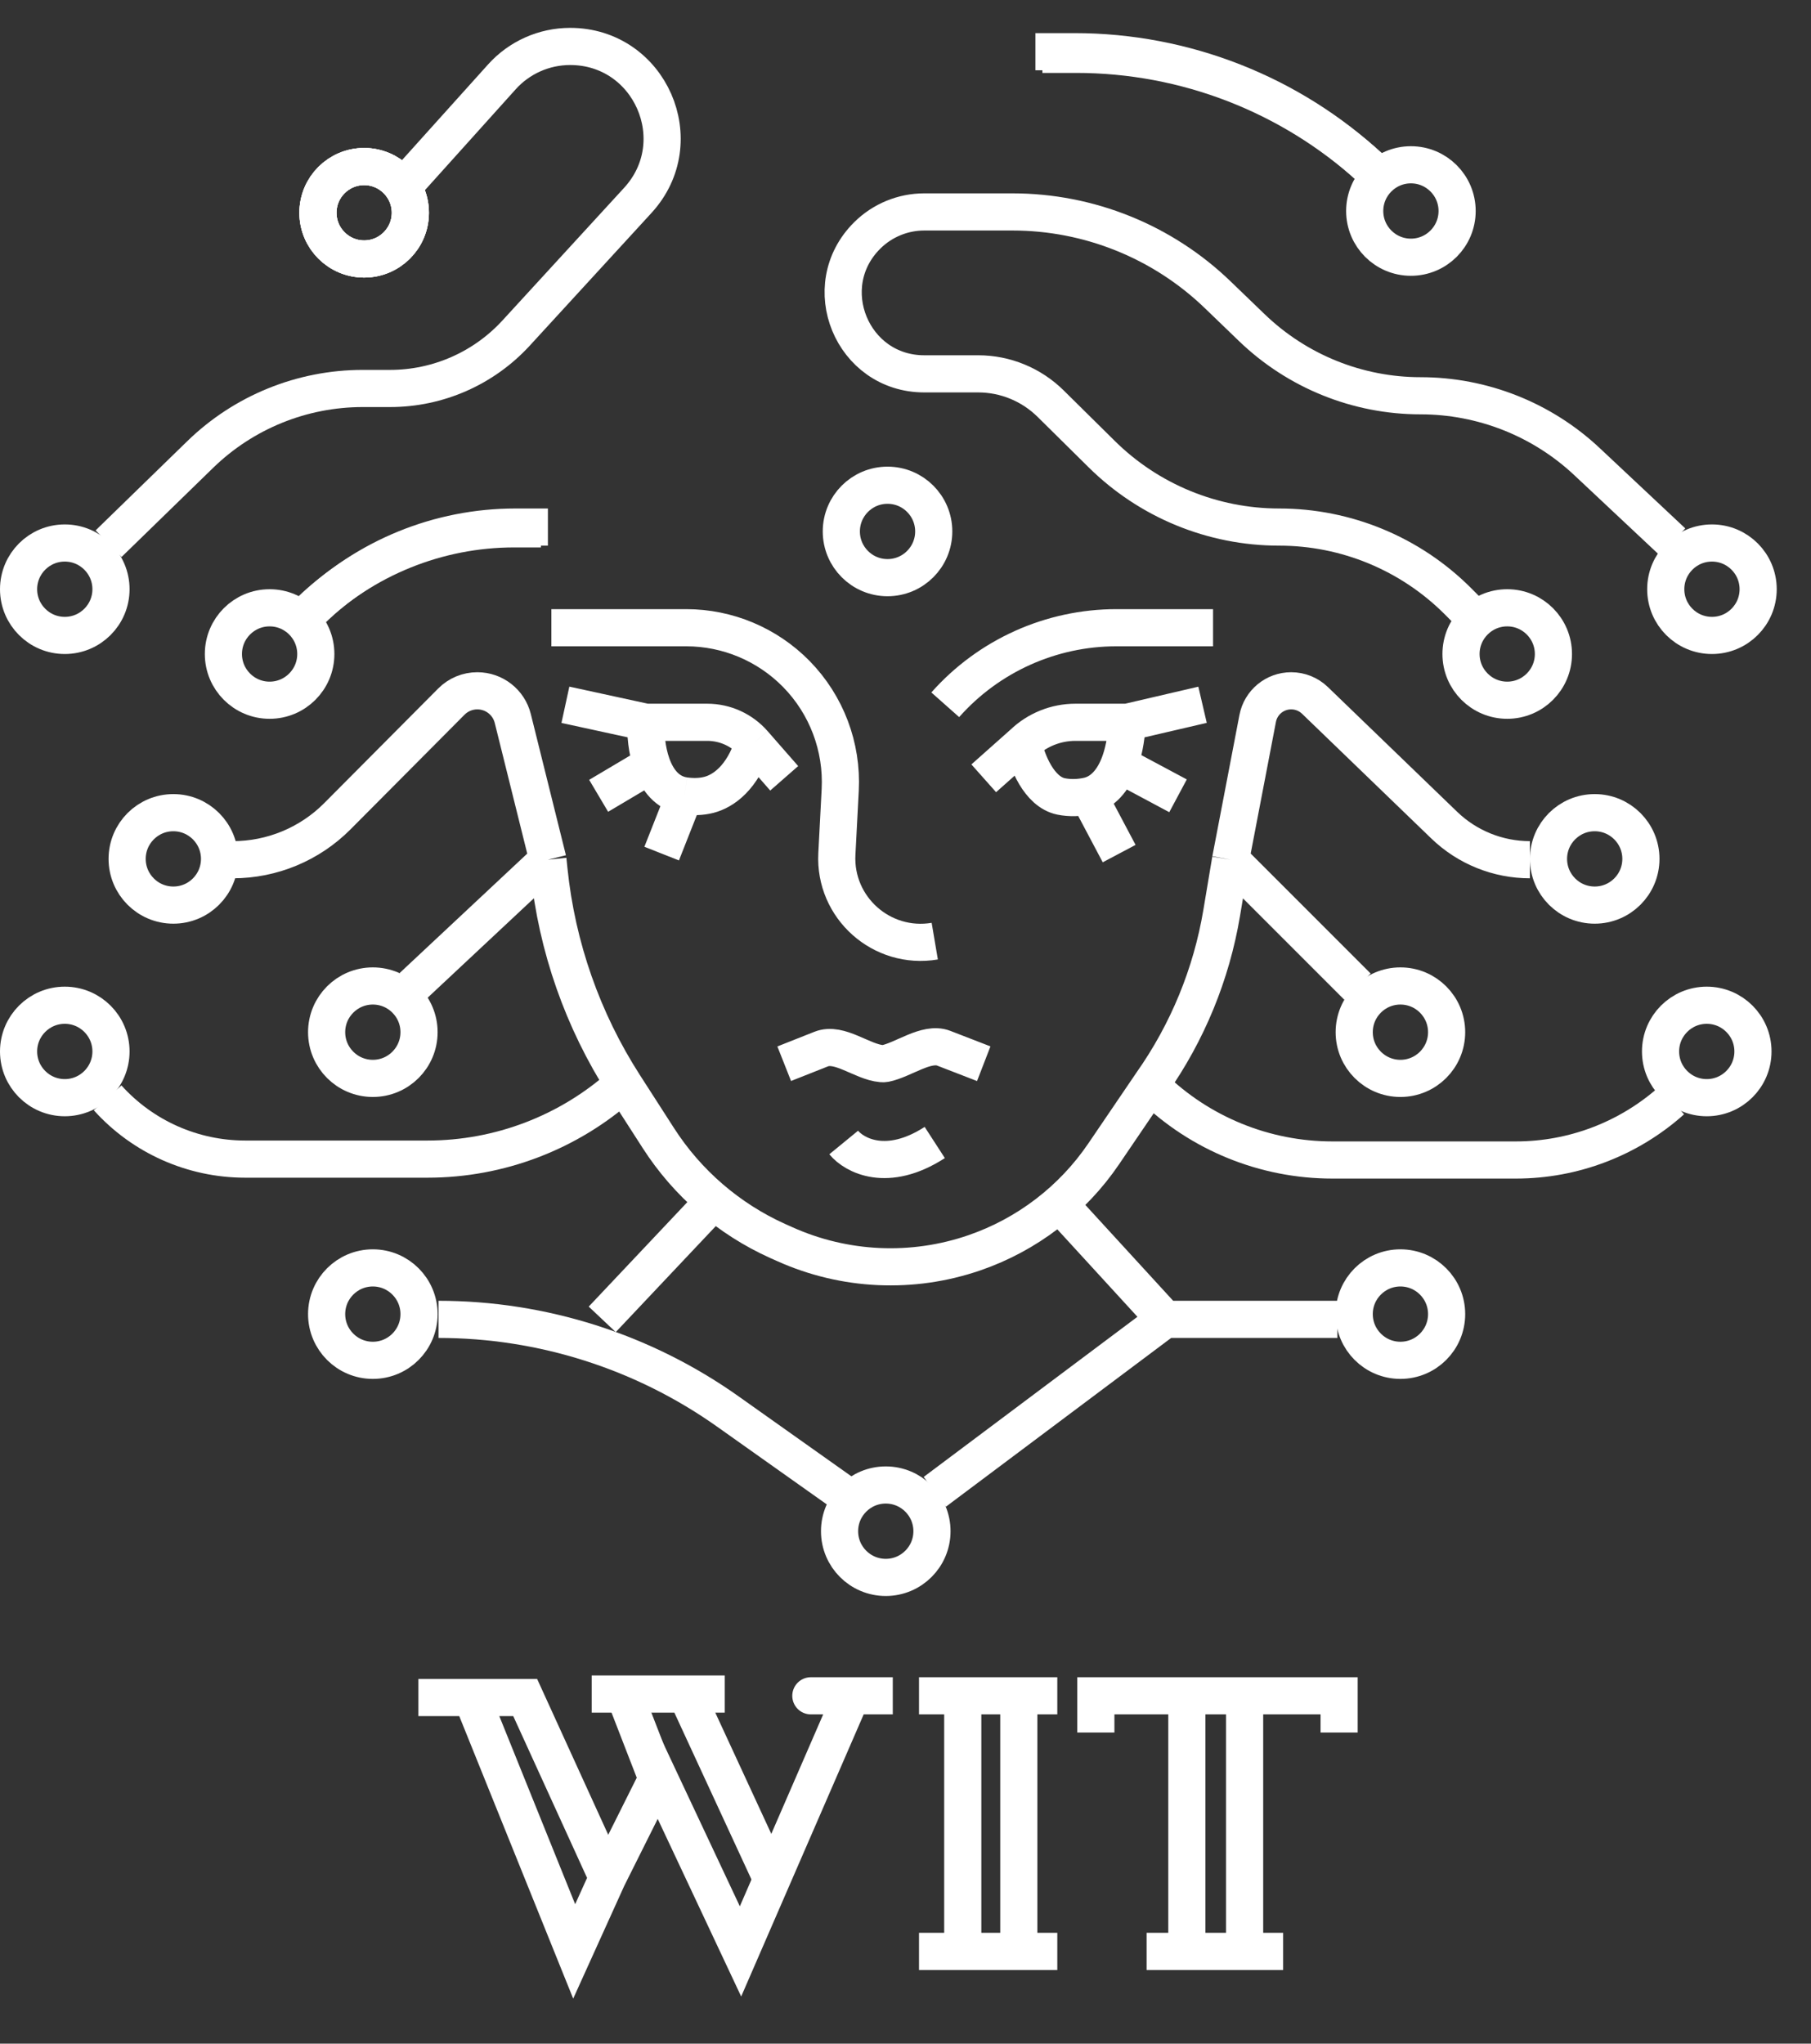 <svg width="39" height="44" viewBox="0 0 39 44" fill="none" xmlns="http://www.w3.org/2000/svg">
  <rect x="0" y="0" width="39" height="44" fill="#333333" stroke="none"/>
  <path
    d="M24.804 23.392V23.392C25.843 24.407 27.238 24.975 28.691 24.975H32.645C33.883 24.975 35.077 24.519 36 23.693V23.693"
    stroke="white" stroke-width="0.8" />
  <path d="M15.193 26.05L12.969 28.406" stroke="white" stroke-width="0.8" />
  <path
    d="M6.654 13.176V13.176C7.838 12.028 9.424 11.386 11.073 11.386H11.649M29.517 3.62V3.62C27.785 2.009 25.506 1.113 23.141 1.113H22.298"
    stroke="white" stroke-width="0.8" />
  <path
    d="M9.444 28.406V28.406C11.676 28.406 13.852 29.099 15.673 30.389L18.114 32.119M20.131 32.119L25.088 28.406M25.088 28.406H28.801M25.088 28.406L23.015 26.144"
    stroke="white" stroke-width="0.8" />
  <path
    d="M6.71 13.139V13.139C7.882 11.991 9.457 11.348 11.097 11.348H11.799M31.59 13.139L31.392 12.94C30.372 11.921 28.989 11.348 27.547 11.348V11.348C26.116 11.348 24.743 10.784 23.725 9.777L22.626 8.691C22.21 8.28 21.649 8.049 21.065 8.049H19.904C18.347 8.049 17.571 6.162 18.678 5.067V5.067C19.005 4.744 19.445 4.563 19.904 4.563H21.804C23.451 4.563 25.034 5.201 26.22 6.343L26.959 7.055C27.935 7.995 29.237 8.521 30.592 8.521V8.521C31.923 8.521 33.205 9.028 34.175 9.938L36.019 11.668M29.517 3.62V3.62C27.782 2.043 25.523 1.17 23.179 1.17H22.448M5.014 18.51V18.51C5.858 18.51 6.668 18.174 7.264 17.575L9.721 15.105C9.869 14.956 10.07 14.873 10.279 14.873V14.873C10.641 14.873 10.956 15.119 11.043 15.47L11.799 18.51M11.799 18.51L11.823 18.74C11.993 20.386 12.548 21.969 13.443 23.361L14.179 24.505C14.803 25.476 15.696 26.245 16.748 26.719L16.898 26.786C18.187 27.366 19.649 27.433 20.986 26.972V26.972C22.119 26.581 23.095 25.834 23.768 24.843L24.805 23.317V23.317C25.574 22.225 26.088 20.974 26.309 19.657L26.501 18.51M11.799 18.51L8.878 21.243M26.501 18.51L27.084 15.47C27.15 15.123 27.453 14.873 27.806 14.873V14.873C27.997 14.873 28.18 14.947 28.317 15.079L31.1 17.764C31.596 18.243 32.258 18.51 32.947 18.51V18.51M26.501 18.51L29.234 21.243"
    stroke="white" stroke-width="0.8" />
  <path
    d="M2.318 23.637V23.637C3.074 24.477 4.151 24.956 5.28 24.956H9.207C10.755 24.956 12.248 24.386 13.401 23.354V23.354"
    stroke="white" stroke-width="0.8" />
  <path
    d="M8.849 3.832L10.808 1.655C11.183 1.238 11.717 1 12.278 1V1C13.999 1 14.898 3.046 13.735 4.314L11.114 7.171C10.416 7.931 9.432 8.364 8.401 8.364H7.812C6.504 8.364 5.248 8.874 4.311 9.786L2.338 11.706"
    stroke="white" stroke-width="0.8" />
  <circle cx="7.842" cy="4.581" r="0.995" stroke="white" stroke-width="0.8" />
  <circle cx="1.395" cy="12.686" r="0.995" stroke="white" stroke-width="0.8" />
  <circle cx="5.806" cy="14.081" r="0.995" stroke="white" stroke-width="0.8" />
  <circle cx="3.733" cy="18.492" r="0.995" stroke="white" stroke-width="0.8" />
  <circle cx="1.395" cy="22.638" r="0.995" stroke="white" stroke-width="0.8" />
  <circle cx="8.029" cy="22.223" r="0.995" stroke="white" stroke-width="0.8" />
  <circle cx="8.029" cy="28.293" r="0.995" stroke="white" stroke-width="0.8" />
  <circle cx="19.075" cy="32.967" r="0.995" stroke="white" stroke-width="0.8" />
  <circle cx="30.158" cy="28.293" r="0.995" stroke="white" stroke-width="0.8" />
  <circle cx="36.755" cy="22.638" r="0.995" stroke="white" stroke-width="0.8" />
  <circle cx="30.158" cy="22.223" r="0.995" stroke="white" stroke-width="0.8" />
  <circle cx="34.342" cy="18.492" r="0.995" stroke="white" stroke-width="0.8" />
  <circle cx="32.458" cy="14.081" r="0.995" stroke="white" stroke-width="0.8" />
  <circle cx="36.867" cy="12.686" r="0.995" stroke="white" stroke-width="0.8" />
  <circle cx="30.384" cy="4.543" r="0.995" stroke="white" stroke-width="0.8" />
  <path
    d="M11.874 13.515H14.778C15.669 13.515 16.523 13.874 17.148 14.51V14.51C17.799 15.173 18.142 16.079 18.094 17.008L18.022 18.387C17.962 19.543 18.989 20.456 20.13 20.263V20.263M20.356 15.174V15.174C21.291 14.119 22.633 13.515 24.042 13.515H26.123M12.176 15.174L13.91 15.551M16.888 16.757L16.228 16.003M16.888 22.902L17.684 22.587C18.08 22.43 18.561 22.863 18.985 22.9V22.9C19.011 22.902 19.035 22.903 19.06 22.898V22.898C19.451 22.821 19.951 22.425 20.322 22.568L21.185 22.902M18.169 24.598C18.396 24.875 19.104 25.262 20.13 24.598M21.185 16.757L22.033 16.003M25.897 15.174L24.276 15.551M13.91 15.551H15.231C15.613 15.551 15.976 15.716 16.228 16.003V16.003M13.91 15.551C13.899 15.799 13.927 16.148 14.035 16.456M16.228 16.003C15.99 16.752 15.573 17.035 15.264 17.114C15.095 17.157 14.913 17.159 14.74 17.134V17.134M22.033 16.003V16.003C22.336 15.713 22.739 15.551 23.158 15.551H24.276M22.033 16.003C22.112 16.383 22.375 17.049 22.849 17.147C23.041 17.186 23.251 17.179 23.442 17.134V17.134M24.276 15.551C24.253 15.932 24.189 16.228 24.101 16.456M23.442 17.134L24.101 18.378M23.442 17.134C23.671 17.08 23.931 16.896 24.101 16.456M24.101 16.456L25.369 17.134M14.74 17.134L14.249 18.378M14.74 17.134C14.371 17.081 14.154 16.793 14.035 16.456M14.035 16.456L12.892 17.134"
    stroke="white" stroke-width="0.8" />
  <circle cx="19.113" cy="11.442" r="0.995" stroke="white" stroke-width="0.8" />
  <circle cx="7.842" cy="4.581" r="0.995" stroke="white" stroke-width="0.8" />
  <circle cx="7.842" cy="4.581" r="0.995" stroke="white" stroke-width="0.8" />
  <path
    d="M9.01 36.548H10.16M13.082 40.431L11.31 36.548H10.16M13.082 40.431L14.175 38.244L15.947 42.014L18.321 36.548M13.082 40.431L12.365 42.014L10.16 36.548"
    stroke="white" stroke-width="0.8" />
  <path d="M12.742 36.473H14.778M15.607 36.473H14.778M14.778 36.473L16.625 40.469" stroke="white"
    stroke-width="0.8" />
  <path
    d="M13.458 36.511L14.174 38.358M17.492 36.511C17.19 36.511 19.226 36.511 19.226 36.511M19.791 36.511H20.733M22.769 36.511H21.94M20.733 36.511V42.014M20.733 36.511H21.94M19.791 42.014H21.94M22.769 42.014H21.94M21.94 42.014V36.511M23.599 37.302V36.511H25.559M28.838 37.302V36.511H26.803M26.803 36.511V42.014M26.803 36.511H25.559M25.559 36.511V42.014H24.692H27.632"
    stroke="white" stroke-width="0.8" />
</svg>